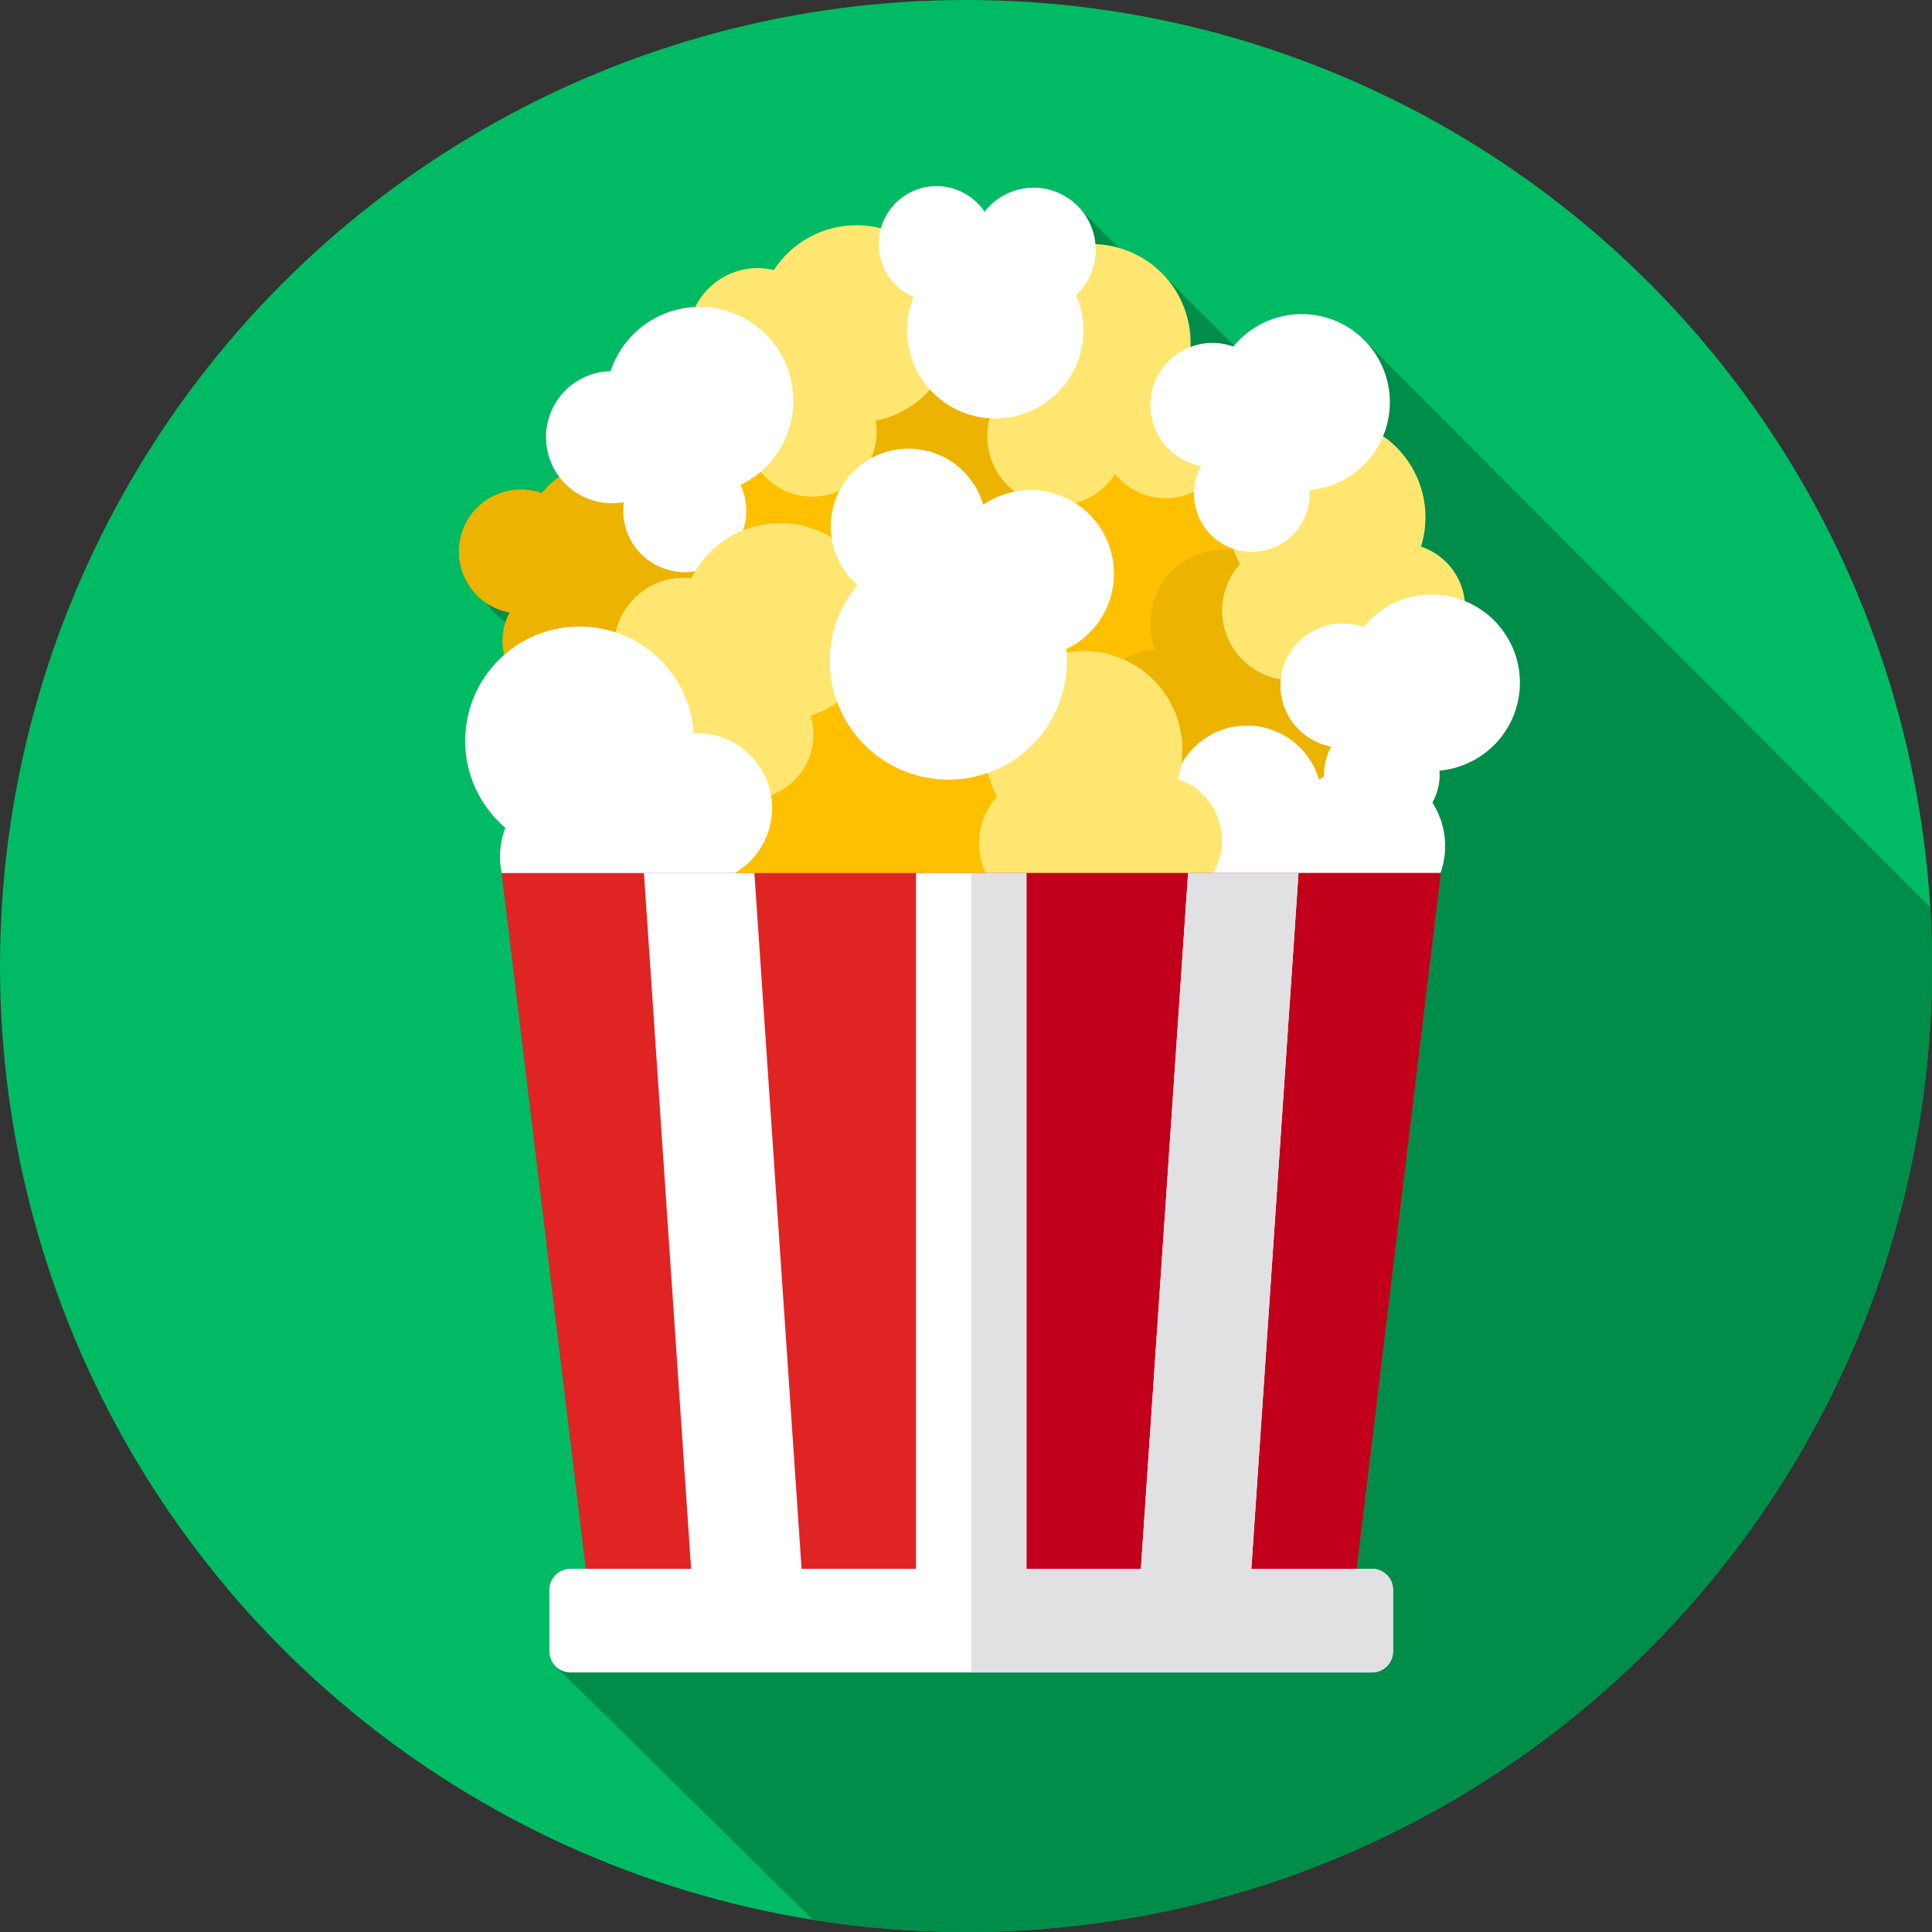<?xml version="1.0" encoding="iso-8859-1"?>
<!-- Generator: Adobe Illustrator 19.0.0, SVG Export Plug-In . SVG Version: 6.00 Build 0)  -->
<svg version="1.1" id="Capa_1" xmlns="http://www.w3.org/2000/svg" xmlns:xlink="http://www.w3.org/1999/xlink" x="0px" y="0px"
	 viewBox="0 0 512 512" style="enable-background:new 0 0 512 512;" xml:space="preserve">
<rect x="0" y="0" width="512" height="512" fill="#333333" stroke="none"/>
<circle style="fill:#00BB64;" cx="256" cy="256" r="256"/>
<path style="fill:#008C49;" d="M512,256c0-5.234-0.176-10.426-0.486-15.583L361.776,90.384c-3.63-3.772-8.541-6.355-14.148-7
	c-8.091-0.931-15.682,2.398-20.56,8.197l-18.16-18.11c-1.911-2.155-4.209-4.031-6.873-5.506c-1.812-1.004-3.692-1.763-5.604-2.299
	l-9.871-9.979c-0.978-1.188-2.135-2.26-3.479-3.161c-7.232-4.851-16.906-3.197-22.166,3.579c-1.079-1.608-2.475-3.04-4.182-4.185
	c-7.028-4.714-16.548-2.839-21.262,4.19c-0.927,1.382-1.59,2.862-2.019,4.382c-2.004-0.51-4.1-0.795-6.26-0.812
	c-9.252-0.076-17.415,4.666-22.124,11.877c-1.327-0.315-2.704-0.503-4.126-0.515c-7.314-0.06-13.649,4.158-16.679,10.306
	c-1.663,0.076-3.342,0.321-5.018,0.748c-8.517,2.17-14.868,8.502-17.448,16.267c-1.295,0.031-2.605,0.192-3.914,0.526
	c-9.374,2.389-15.037,11.924-12.648,21.298c0.587,2.304,1.611,4.378,2.954,6.167c-1.722,1.22-3.284,2.661-4.625,4.303
	c-1.149-0.406-2.354-0.704-3.616-0.849c-9.038-1.04-17.208,5.443-18.249,14.481c-0.735,6.383,2.294,12.316,7.317,15.622
	c1.226,1.854,2.815,3.456,4.69,4.69c0.071,0.107,0.143,0.215,0.216,0.32c-0.325,0.977-0.56,1.999-0.682,3.063
	c-0.221,1.921-0.061,3.794,0.393,5.561c-5.305,4.638-9.031,11.131-10.07,18.66c-1.465,10.621,2.768,20.708,10.353,27.193
	c-0.56,1.478-0.981,3.032-1.206,4.664c-0.346,2.506-0.239,4.969,0.253,7.309h-0.013l22.309,184.376h-4.073
	c-3.086,0-5.587,2.501-5.587,5.587v16.295c0,1.442,0.547,2.754,1.444,3.743l68.409,67.421C228.66,510.894,242.2,512,256,512
	C397.385,512,512,397.385,512,256z"/>
<path style="fill:#ECB300;" d="M163.686,171.487c0.109-0.943,0.117-1.873,0.055-2.787c10.825-0.95,19.856-9.393,21.148-20.609
	c1.476-12.822-7.722-24.412-20.543-25.888c-8.212-0.945-15.914,2.493-20.782,8.452c-1.149-0.406-2.354-0.704-3.616-0.849
	c-9.038-1.04-17.208,5.443-18.249,14.481c-0.996,8.652,4.909,16.49,13.343,18.059c-0.934,1.696-1.567,3.593-1.802,5.636
	c-0.968,8.408,5.063,16.008,13.471,16.975C155.118,185.926,162.718,179.895,163.686,171.487z"/>
<path style="fill:#FEC000;" d="M219.558,156.56c0.108-0.943,0.117-1.873,0.055-2.787c10.825-0.95,19.856-9.393,21.147-20.609
	c1.476-12.822-7.722-24.412-20.543-25.888c-8.212-0.945-15.914,2.492-20.782,8.452c-1.149-0.406-2.354-0.704-3.616-0.849
	c-9.038-1.04-17.208,5.443-18.249,14.481c-0.996,8.651,4.909,16.49,13.343,18.059c-0.934,1.695-1.567,3.593-1.802,5.636
	c-0.968,8.407,5.063,16.008,13.471,16.975C210.99,170.999,218.59,164.968,219.558,156.56z"/>
<path style="fill:#ECB300;" d="M266.047,135.945c0.108-0.943,0.116-1.873,0.055-2.787c10.825-0.95,19.856-9.393,21.147-20.609
	c1.476-12.821-7.722-24.412-20.543-25.888c-8.212-0.945-15.914,2.493-20.782,8.452c-1.149-0.406-2.354-0.703-3.616-0.849
	c-9.038-1.04-17.208,5.443-18.249,14.481c-0.996,8.651,4.909,16.49,13.343,18.059c-0.934,1.695-1.567,3.593-1.802,5.636
	c-0.968,8.407,5.063,16.008,13.471,16.975C257.479,150.383,265.08,144.352,266.047,135.945z"/>
<path style="fill:#FEC000;" d="M310.782,174.68c0.124-1.079,0.133-2.143,0.064-3.189c12.389-1.087,22.725-10.75,24.203-23.587
	c1.689-14.674-8.837-27.938-23.511-29.628c-9.398-1.082-18.213,2.853-23.784,9.673c-1.315-0.465-2.694-0.805-4.139-0.971
	c-10.344-1.191-19.694,6.229-20.885,16.573c-1.14,9.901,5.618,18.872,15.27,20.668c-1.069,1.94-1.793,4.113-2.062,6.45
	c-1.108,9.622,5.795,18.32,15.417,19.428C300.976,191.205,309.674,184.303,310.782,174.68z"/>
<path style="fill:#ECB300;" d="M314.951,206.461c1.009-0.48,1.941-1.053,2.816-1.685c7.707,10.209,21.771,13.951,33.77,8.236
	c13.716-6.532,19.54-22.947,13.008-36.663c-4.184-8.785-12.423-14.325-21.41-15.462c-0.312-1.4-0.768-2.789-1.411-4.139
	c-4.605-9.669-16.176-13.774-25.845-9.169c-9.255,4.408-13.391,15.195-9.691,24.59c-2.275,0.126-4.564,0.68-6.749,1.721
	c-8.994,4.283-12.813,15.047-8.53,24.041S305.957,210.745,314.951,206.461z"/>
<path style="fill:#FEC000;" d="M215.552,236.516c0.979-0.466,1.885-1.022,2.734-1.635c7.482,9.912,21.137,13.544,32.786,7.996
	c13.317-6.342,18.971-22.279,12.629-35.596c-4.062-8.529-12.062-13.908-20.786-15.011c-0.303-1.359-0.745-2.707-1.37-4.018
	c-4.471-9.387-15.705-13.373-25.092-8.902c-8.986,4.279-13.001,14.752-9.409,23.874c-2.209,0.123-4.431,0.66-6.552,1.67
	c-8.732,4.159-12.44,14.609-8.281,23.341C196.37,236.967,206.82,240.674,215.552,236.516z"/>
<path style="fill:#FFE670;" d="M232.317,114.606c0.009-1.062-0.093-2.098-0.269-3.108c11.934-2.344,20.982-12.814,21.086-25.451
	c0.118-14.445-11.496-26.251-25.941-26.369c-9.252-0.076-17.415,4.666-22.124,11.877c-1.327-0.315-2.704-0.503-4.126-0.515
	c-10.182-0.083-18.505,8.104-18.588,18.286c-0.08,9.747,7.424,17.769,16.996,18.512c-0.838,1.998-1.317,4.186-1.335,6.486
	c-0.078,9.472,7.538,17.214,17.01,17.291C224.498,131.694,232.24,124.079,232.317,114.606z"/>
<g>
	<path style="fill:#FFFFFF;" d="M197.251,131.312c-0.249-0.978-0.593-1.905-1-2.79c10.395-5.043,16.172-16.851,13.208-28.484
		c-3.388-13.298-16.915-21.331-30.213-17.943c-8.517,2.17-14.868,8.502-17.448,16.267c-1.295,0.031-2.605,0.192-3.914,0.526
		c-9.374,2.388-15.037,11.924-12.648,21.298c2.286,8.973,11.121,14.526,20.095,12.891c-0.286,2.038-0.196,4.164,0.344,6.282
		c2.222,8.72,11.092,13.988,19.812,11.766C194.205,148.903,199.473,140.032,197.251,131.312z"/>
	<path style="fill:#FFFFFF;" d="M314.896,224.516c0.765,0.964,1.611,1.824,2.505,2.607c-9.056,10.799-9.596,26.824-0.493,38.295
		c10.405,13.112,29.469,15.306,42.581,4.901c8.398-6.664,12.309-16.881,11.307-26.81c1.426-0.681,2.804-1.514,4.095-2.538
		c9.243-7.335,10.79-20.773,3.455-30.016c-7.021-8.847-19.625-10.621-28.798-4.325c-0.698-2.412-1.858-4.732-3.516-6.821
		c-6.823-8.598-19.324-10.037-27.922-3.214C309.512,203.417,308.073,215.918,314.896,224.516z"/>
</g>
<g>
	<path style="fill:#FFE670;" d="M215.476,192.707c-0.119-1.055-0.345-2.072-0.642-3.053c11.566-3.763,19.288-15.246,17.87-27.803
		c-1.62-14.354-14.571-24.677-28.925-23.057c-9.194,1.038-16.727,6.727-20.534,14.453c-1.355-0.154-2.745-0.174-4.158-0.015
		c-10.119,1.142-17.395,10.271-16.253,20.39c1.094,9.686,9.508,16.747,19.1,16.333c-0.592,2.084-0.803,4.314-0.545,6.6
		c1.063,9.413,9.555,16.182,18.967,15.119C209.77,210.611,216.539,202.12,215.476,192.707z"/>
	<path style="fill:#FFE670;" d="M315.022,207.718c-0.929-0.515-1.888-0.92-2.86-1.247c3.636-11.606-1.246-24.554-12.301-30.676
		c-12.637-6.998-28.555-2.428-35.553,10.209c-4.483,8.094-4.212,17.53-0.123,25.11c-0.911,1.015-1.733,2.136-2.421,3.38
		c-4.933,8.908-1.711,20.129,7.197,25.062c8.527,4.722,19.158,1.958,24.38-6.099c1.356,1.69,3.049,3.155,5.062,4.269
		c8.286,4.589,18.724,1.592,23.313-6.695C326.306,222.745,323.308,212.308,315.022,207.718z"/>
	<path style="fill:#FFE670;" d="M317.196,99.887c-0.929-0.514-1.888-0.92-2.86-1.247c3.636-11.606-1.246-24.554-12.301-30.676
		c-12.637-6.999-28.555-2.428-35.553,10.209c-4.483,8.094-4.212,17.53-0.123,25.11c-0.911,1.015-1.733,2.136-2.421,3.38
		c-4.933,8.908-1.711,20.129,7.197,25.062c8.527,4.722,19.158,1.958,24.38-6.099c1.356,1.69,3.05,3.155,5.062,4.269
		c8.287,4.589,18.724,1.592,23.314-6.695S325.483,104.476,317.196,99.887z"/>
</g>
<g>
	<path style="fill:#FFFFFF;" d="M187.446,194.496c-1.219-0.168-2.425-0.206-3.612-0.153c-0.916-14.063-11.6-26.02-26.106-28.022
		c-16.582-2.288-31.878,9.3-34.166,25.882c-1.465,10.621,2.768,20.708,10.353,27.193c-0.56,1.478-0.981,3.032-1.206,4.664
		c-1.613,11.689,6.556,22.472,18.244,24.084c11.189,1.544,21.525-5.884,23.805-16.773c2.171,1.261,4.614,2.136,7.255,2.501
		c10.873,1.5,20.904-6.098,22.404-16.971C205.918,206.027,198.319,195.996,187.446,194.496z"/>
	<path style="fill:#FFFFFF;" d="M224.63,152.308c0.793,0.999,1.67,1.891,2.597,2.703c-9.389,11.196-9.949,27.811-0.512,39.703
		c10.788,13.594,30.553,15.869,44.147,5.082c8.707-6.91,12.761-17.501,11.723-27.796c1.479-0.706,2.907-1.569,4.245-2.631
		c9.583-7.604,11.187-21.537,3.582-31.12c-7.279-9.173-20.347-11.012-29.857-4.485c-0.724-2.5-1.927-4.906-3.645-7.072
		c-7.074-8.914-20.035-10.406-28.949-3.332C219.048,130.433,217.556,143.394,224.63,152.308z"/>
</g>
<path style="fill:#FFE670;" d="M379.439,146.107c-0.929-0.515-1.888-0.92-2.86-1.247c3.636-11.606-1.246-24.554-12.301-30.676
	c-12.637-6.999-28.555-2.428-35.553,10.209c-4.483,8.094-4.212,17.53-0.123,25.11c-0.911,1.016-1.733,2.136-2.421,3.38
	c-4.933,8.908-1.711,20.129,7.197,25.062c8.527,4.722,19.158,1.958,24.38-6.099c1.356,1.69,3.049,3.155,5.062,4.269
	c8.287,4.589,18.724,1.592,23.314-6.695C390.722,161.134,387.725,150.696,379.439,146.107z"/>
<g>
	<path style="fill:#FFFFFF;" d="M239.662,77.371c0.788,0.529,1.611,0.962,2.451,1.327c-4.118,10.056-0.755,21.953,8.621,28.242
		c10.718,7.189,25.235,4.329,32.425-6.39c4.605-6.865,5.08-15.286,2.015-22.344c0.888-0.835,1.704-1.77,2.412-2.825
		c5.068-7.556,3.051-17.789-4.504-22.857c-7.232-4.851-16.906-3.197-22.166,3.579c-1.079-1.608-2.475-3.04-4.182-4.185
		c-7.028-4.714-16.548-2.839-21.262,4.19C230.758,63.137,232.633,72.657,239.662,77.371z"/>
	<path style="fill:#FFFFFF;" d="M381.435,207.003c0.109-0.943,0.117-1.873,0.056-2.787c10.825-0.95,19.856-9.393,21.147-20.609
		c1.476-12.822-7.722-24.412-20.543-25.888c-8.212-0.945-15.914,2.493-20.782,8.452c-1.149-0.406-2.354-0.703-3.616-0.849
		c-9.038-1.04-17.208,5.443-18.249,14.481c-0.996,8.651,4.909,16.49,13.342,18.059c-0.934,1.695-1.567,3.593-1.802,5.635
		c-0.968,8.408,5.063,16.008,13.471,16.976C372.867,221.441,380.467,215.41,381.435,207.003z"/>
</g>
<polygon style="fill:#E02424;" points="132.949,231.37 155.438,417.228 359.333,417.228 381.822,231.37 "/>
<polygon style="fill:#C2001B;" points="381.822,231.369 257.385,231.369 257.385,417.228 359.333,417.228 "/>
<path style="fill:#FFFFFF;" d="M363.585,415.746h-31.971l12.508-184.376h-29.268l-12.508,184.376H272.02V231.369h-29.269v184.376
	h-30.326l-12.508-184.376h-29.269l12.508,184.376h-31.971c-3.086,0-5.587,2.501-5.587,5.587v16.295c0,3.086,2.501,5.587,5.587,5.587
	h212.4c3.086,0,5.587-2.501,5.587-5.587v-16.295C369.172,418.247,366.671,415.746,363.585,415.746z"/>
<path style="fill:#E1E1E3;" d="M363.585,415.746h-31.971l12.508-184.376h-29.268l-12.508,184.376H272.02V231.369h-14.634v211.845
	h106.2c3.086,0,5.587-2.501,5.587-5.587v-16.295C369.172,418.247,366.671,415.746,363.585,415.746z"/>
<path style="fill:#FFFFFF;" d="M346.968,132.667c0.108-0.943,0.117-1.873,0.056-2.787c10.825-0.95,19.856-9.393,21.147-20.609
	c1.476-12.821-7.722-24.412-20.543-25.888c-8.212-0.945-15.914,2.493-20.782,8.452c-1.149-0.406-2.354-0.703-3.616-0.849
	c-9.038-1.04-17.208,5.443-18.249,14.481c-0.996,8.652,4.909,16.49,13.343,18.059c-0.934,1.696-1.567,3.593-1.802,5.636
	c-0.968,8.408,5.063,16.008,13.471,16.975C338.4,147.106,346.001,141.075,346.968,132.667z"/>
<g>
</g>
<g>
</g>
<g>
</g>
<g>
</g>
<g>
</g>
<g>
</g>
<g>
</g>
<g>
</g>
<g>
</g>
<g>
</g>
<g>
</g>
<g>
</g>
<g>
</g>
<g>
</g>
<g>
</g>
</svg>
